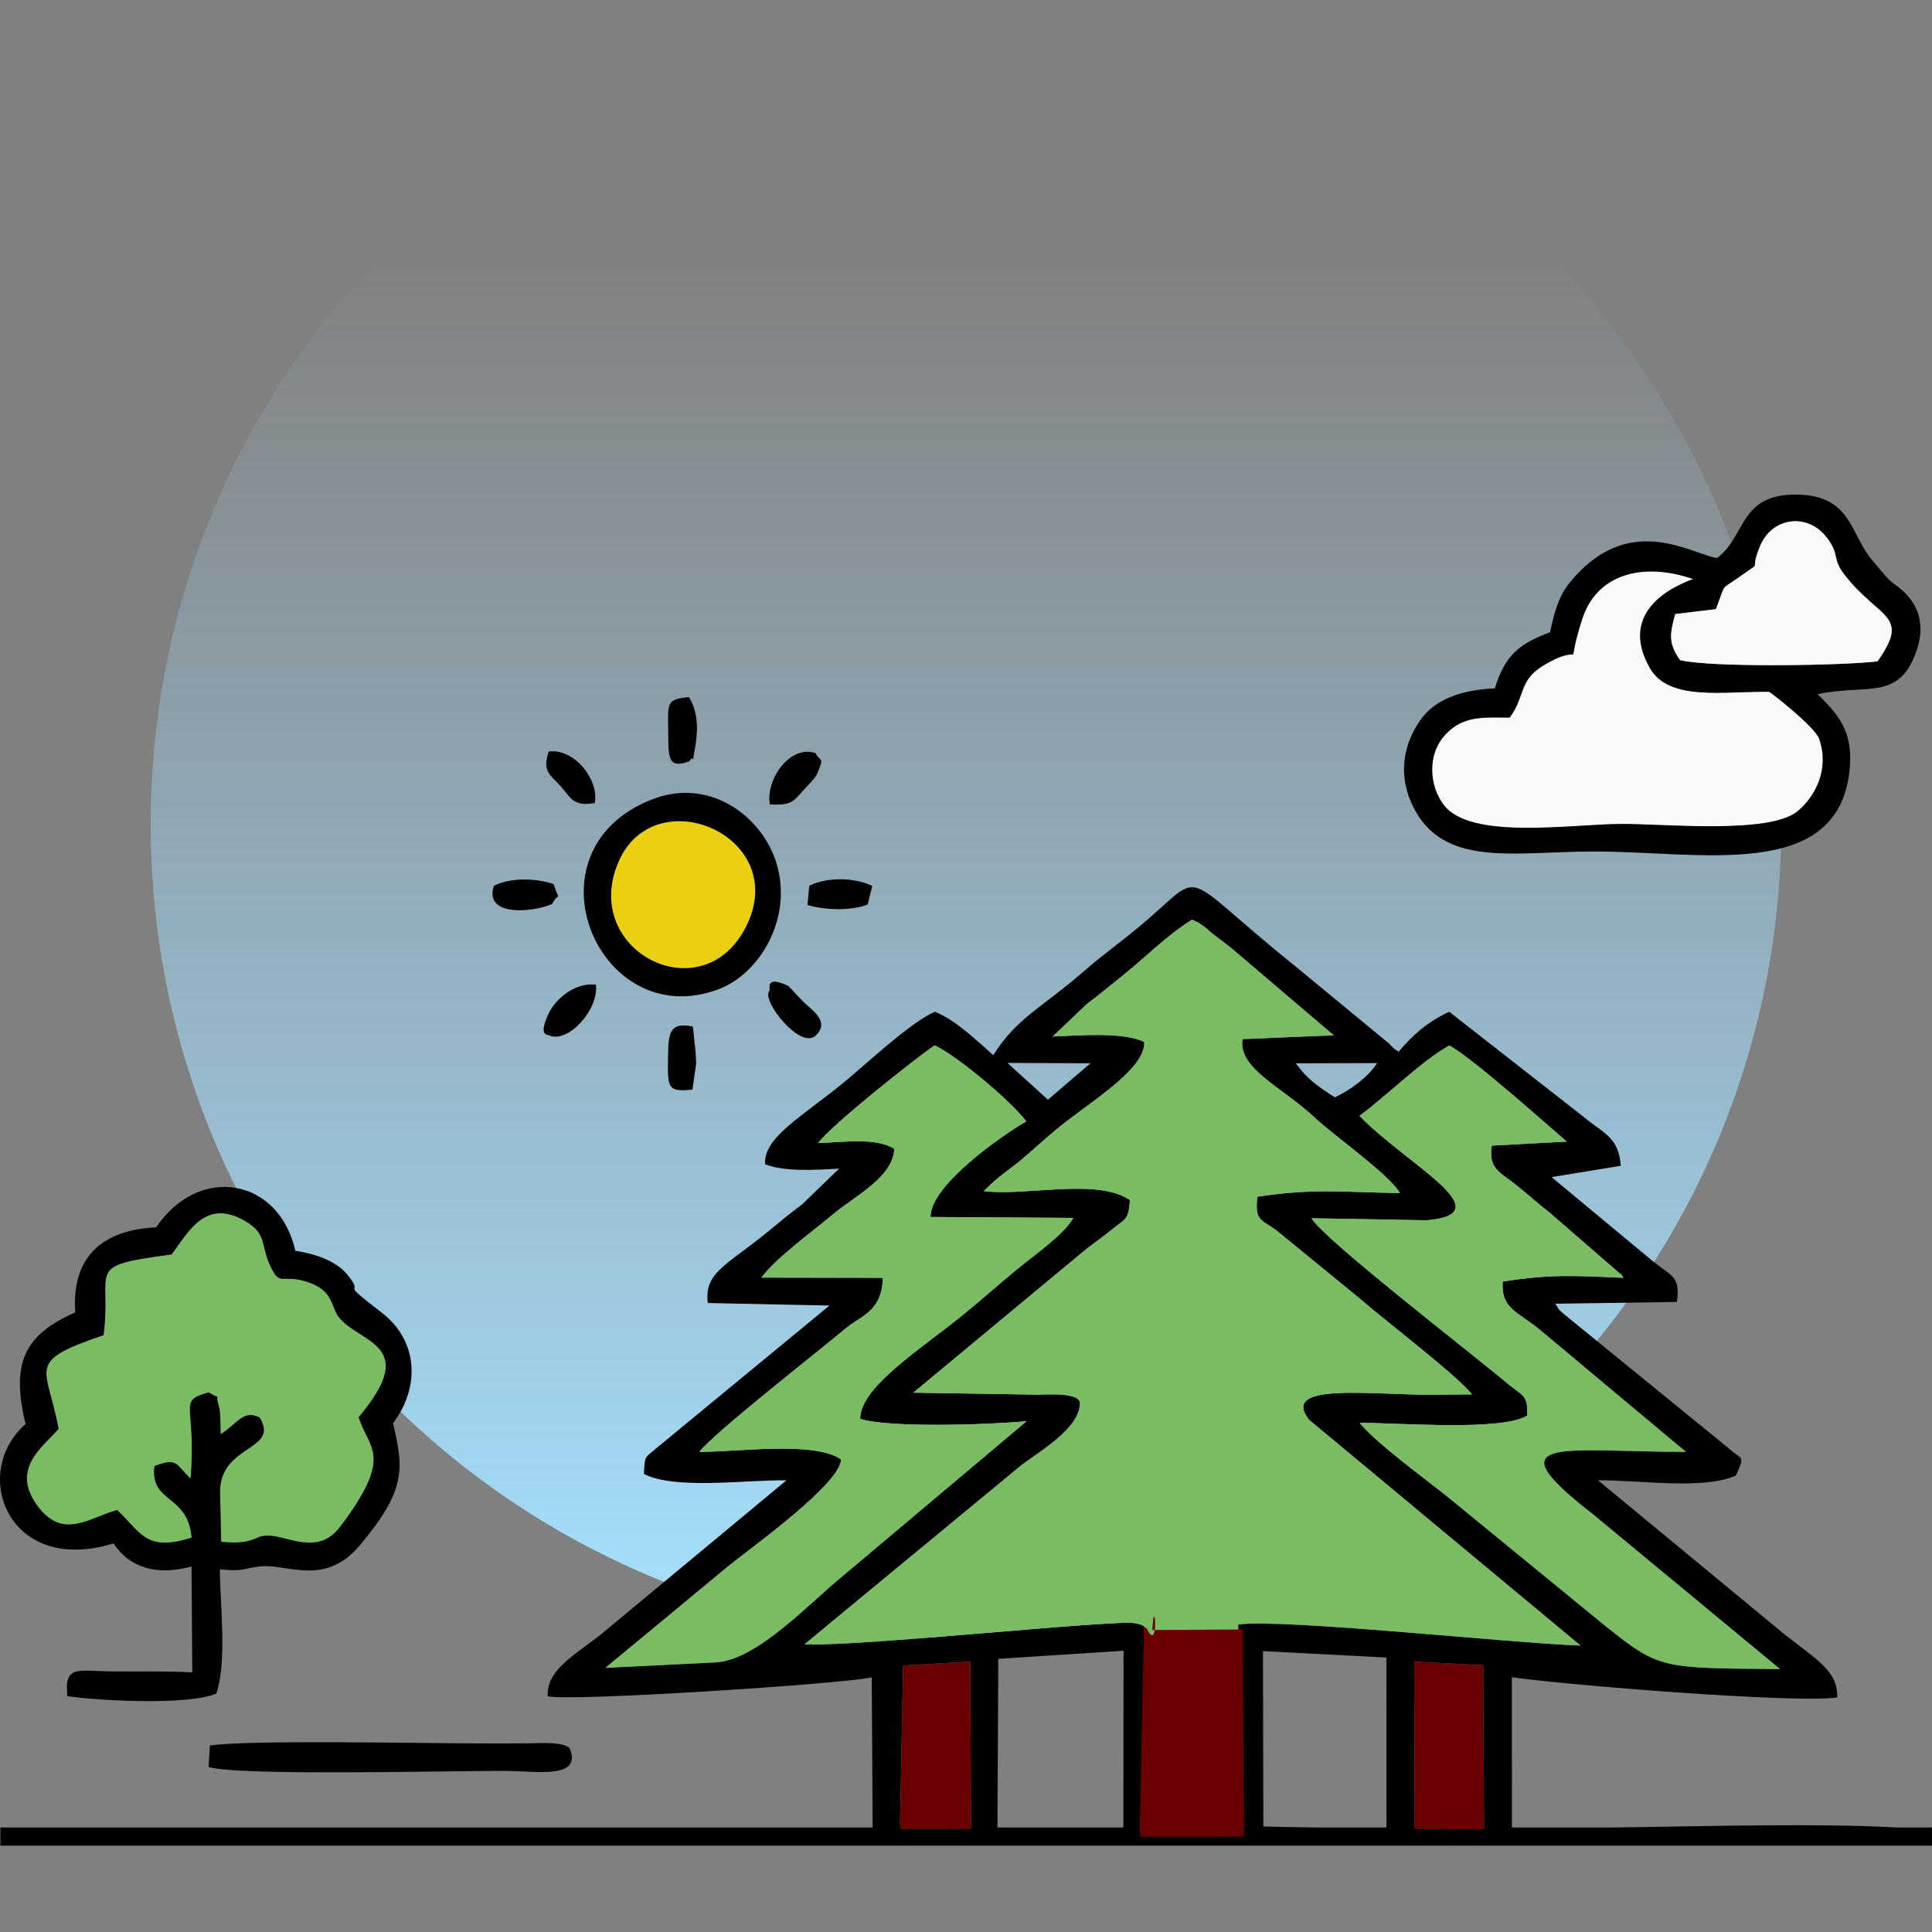 <?xml version="1.0" encoding="UTF-8"?>
<!DOCTYPE svg PUBLIC "-//W3C//DTD SVG 1.1//EN" "http://www.w3.org/Graphics/SVG/1.1/DTD/svg11.dtd">
<!-- Creator: CorelDRAW 2021 (64-Bit) -->
<svg xmlns="http://www.w3.org/2000/svg" xml:space="preserve" width="127mm" height="127mm" version="1.1" style="shape-rendering:geometricPrecision; text-rendering:geometricPrecision; image-rendering:optimizeQuality; fill-rule:evenodd; clip-rule:evenodd"
viewBox="0 0 1928.72 1928.72"
 xmlns:xlink="http://www.w3.org/1999/xlink"
 xmlns:xodm="http://www.corel.com/coreldraw/odm/2003">
 <rect x="0" y="0" width="1928.72" height="1928.72" fill="#808080" stroke="none"/>
 <defs>
  <style type="text/css">
   <![CDATA[
    .fil0 {fill:none}
    .fil2 {fill:black}
    .fil4 {fill:#6B0000}
    .fil5 {fill:#7ABC62}
    .fil1 {fill:#A6E1FF}
    .fil7 {fill:#EBD011}
    .fil3 {fill:black}
    .fil6 {fill:#F9F9F9}
   ]]>
  </style>
   <mask id="id0">
  <linearGradient id="id1" gradientUnits="userSpaceOnUse" x1="996.98" y1="1636.2" x2="996.99" y2="256.65">
   <stop offset="0" style="stop-opacity:1; stop-color:white"/>
   <stop offset="1" style="stop-opacity:0; stop-color:white"/>
  </linearGradient>
    <rect style="fill:url(#id1)" x="149.8" y="8.36" width="1629.12" height="1629.12"/>
   </mask>
 </defs>
 <g id="Layer_x0020_1">
  <rect class="fil0" x="-0" y="0" width="1928.72" height="1928.72" rx="118.4" ry="126.82"/>
  <path class="fil1" style="mask:url(#id0)" d="M964.36 9c449.51,0 813.92,364.4 813.92,813.92 0,449.51 -364.4,813.92 -813.92,813.92 -449.51,0 -813.92,-364.4 -813.92,-813.92 0,-449.51 364.4,-813.92 813.92,-813.92z"/>
  <rect class="fil2" x="0.38" y="1824.37" width="1928.32" height="18.18"/>
  <path class="fil3" d="M1411.75 1658.8l68.93 3.59 0.82 163.64 -69.16 -0.08 -0.59 -167.15zm-150.91 -10.51l123.24 6.41 0.01 171.65 -122.9 -2.98 -0.36 -175.08zm-139.19 -0.36l-0.22 178.09 -125.68 -0.07 0.85 -169.94 125.05 -8.08zm-220.04 14.79l67 -3.93 0.8 167.21 -70.47 0.06 -0.43 -5.84 3.09 -157.5zm598.55 -383.32c-1.93,27.53 15.04,29.68 38.57,49.38l144.28 120.59c-119.7,0.3 -196.29,-17.87 -93.03,62.11l186.96 154.73c-118.14,-0.88 -120.28,0.09 -173.63,-42.46l-156.8 -128.32c-21.93,-17.96 -72.19,-54.11 -89.16,-74.99 38.14,-0.09 142.74,8.55 167.3,-7.33 0.68,-21.35 -4.39,-19.11 -20.54,-32.64 -38.95,-32.66 -183.49,-144.05 -194.73,-164.28l114.93 2.04c77.25,-6.82 -19.98,-55.52 -67.15,-104.26 28.91,-21.42 60.32,-53.55 89.55,-70.22 20.14,9.97 95.28,76.83 117.34,95.91l-74.81 4.04c-3.67,23.25 8.59,26.64 24.11,39.09 11.5,9.23 21.78,18.57 34.37,28.39l69.54 60.37c0.65,-1.08 2.37,2.74 3.41,4.06 -50.29,-2.08 -71.96,-3.83 -120.53,3.78zm-683.34 -138.29c12.29,-17.36 99.08,-86.15 116.32,-97.55 23.88,11.5 76.38,55.96 91.4,75.9 -26.27,15.2 -96.27,64.8 -95.53,95.45l142.4 0.92c-8.2,15.77 -38.71,37.06 -53.99,49.57 -20.14,16.48 -33.75,28.94 -55.66,46.88 -41.48,33.96 -103.1,72.05 -103.03,104.16 28.29,9.19 129.15,5.91 166.16,2.31l-184.08 154.92c-32.68,26.44 -83.59,82.45 -125.29,85.84l-111.12 5.48 123.05 -101.75c23.55,-18.97 111.06,-81.51 112.26,-106.22 -25.96,-18.58 -102.42,-7.59 -141.57,-7.59 16.27,-20.24 112.79,-95.51 146.23,-123.35 15.1,-12.58 36.29,-16.96 36.99,-50.44l-121.16 -0.23c14.09,-19.36 51.53,-46.39 72.28,-63.87 20.42,-17.19 59.53,-36.6 60.25,-64.71 -18.82,-11.73 -51.99,-6.32 -75.89,-5.73zm515.78 -45.62c-16.47,-10.62 -26.83,-17.42 -39.03,-34.01l81.14 -0.21c-8.26,13.58 -27.18,27.33 -42.11,34.22zm-326.89 -34.36l82.97 0.32 -42.56 36.38 -40.41 -36.7zm230.42 560.6l-1.77 203.87 -85.69 0.46c2.07,-40.66 8.93,-173.51 -3.77,-200.17 -4.83,-2.99 -2.39,-3.59 -12.31,-5.45 -20.45,-3.83 -279.15,23.97 -329.44,21.08l217.17 -179.33c19.88,-14.6 57.88,-37.16 57.79,-61.38 -0.04,-11.16 -34.16,-8.59 -42.18,-8.53l-124.16 -1.98 166.57 -138.31c10.04,-8.61 18.72,-14.07 28.89,-22.35 18.1,-14.74 18.7,-10.39 20.94,-31.45 -32.51,-22.64 -104.3,-3.73 -145.98,-9.1 15.58,-16.14 24.82,-20.4 39.89,-33.38 15.54,-13.38 26.94,-24.27 43,-36.59 33.31,-25.55 78.37,-54.01 77.22,-78.95 -20.76,-9.97 -62.55,-6.59 -91.41,-5.42l34.27 -32.57c12.58,-9.46 23.29,-18.44 35.12,-27.9 25.18,-20.15 43.8,-39.92 69.66,-56.18 11.2,5.46 2.37,0.17 11.36,6.39 6.01,4.17 2.29,2.07 9.17,7.54 7.56,6.02 11.92,8.9 19.51,15.1l101.47 86.41 -91.14 3.8c-4.19,29.85 39.41,47.58 72.11,78.32 19.85,18.65 73.59,55.92 85.17,75.38 -60.41,-0.94 -84.92,-4.88 -142.42,3.63 -2.39,24.12 2.88,22.01 18.93,33.5l84.61 69.2c26,22.71 94.66,74.65 110.81,94.62l-39.9 0.35c-62.12,0.28 -151.97,-12.69 -122.83,25.03l271.13 225.41c-71.02,-2.5 -295.88,-26.97 -341.8,-21.08zm-302.99 -611.7c-26.04,11.91 -67.98,52.09 -93,72.4 -40.93,33.23 -78.11,53.52 -76.35,79.83 18.93,7.54 48.7,5.82 73.88,4.38l-37.08 35.88c-11.86,8.65 -23.94,18.84 -35.07,27.92 -40.38,32.95 -62.71,40.06 -58.91,70.35l121.48 2.52 -172.39 142.09c-12.05,10.35 -11.98,6.96 -12.87,26.07 31.6,15.97 100.19,5.75 142.29,6.35l-187.42 155.64c-29.35,22.14 -51.99,35.41 -50.93,59.91 22.6,5.45 296.2,-12.39 323.51,-18.89l0.9 151.72c-237.89,-2.02 -476.2,0.95 -714.15,-0.14 -6.83,-0.03 -41.73,-0.75 -45.66,0.45 -14.83,4.57 -18.11,-3.21 -4.17,4.76 12.13,6.93 1519.56,0.28 1762.92,1.4 34.31,0.16 51.76,0.55 53.5,-3.8 -39.63,-13.31 -326.5,-2.7 -414.26,-2.82l-0.05 -151.71c52.97,7.72 281.12,26.22 324.81,20.27 0.6,-25.38 -17.69,-35.95 -51.22,-61.85l-187.61 -154.98c40.06,-0.42 105.99,9.93 137.74,-4.86 9.24,-21.39 6.73,-14.2 -8.08,-27.75l-163.92 -133.51c-7.97,-7.43 -2.25,-1.23 -8.33,-10.17l121.37 -1.75c3.52,-26.31 -5.22,-25.23 -24.94,-41.43l-100.21 -83.19 69.11 -11.31c-1.96,-28.89 -17.83,-32.57 -36.83,-48.61l-134.46 -105.15c-21.86,10.36 -35.69,22.46 -50.54,39.94 -9.18,-6.52 -2.43,-1.4 -9.71,-8.37l-93.87 -77.4c-122.2,-98.13 -85.63,-96.59 -157.25,-37.51 -17.16,14.15 -35.99,27.79 -50.72,40.69 -43.93,38.49 -69.59,48.39 -93.05,86 -14.67,-12.93 -38.19,-35.78 -58.45,-43.35z"/>
  <polygon class="fil4" points="1137.85,1826.37 1138.47,1833.6 1241.83,1833.53 1240.65,1626.56 1142.39,1605.12 "/>
  <path class="fil5" d="M1050.89 1034.75c28.86,-1.17 70.65,-4.55 91.41,5.42 1.15,24.95 -43.91,53.4 -77.22,78.95 -16.06,12.32 -27.47,23.21 -43,36.59 -15.07,12.99 -24.3,17.24 -39.89,33.38 41.68,5.36 113.47,-13.54 145.98,9.1 -2.24,21.06 -2.84,16.71 -20.94,31.45 -10.17,8.28 -18.85,13.74 -28.89,22.35l-166.57 138.31 124.16 1.98c8.02,-0.07 42.14,-2.63 42.18,8.53 0.09,24.22 -37.91,46.78 -57.79,61.38l-217.17 179.33c50.29,2.89 308.99,-24.91 329.44,-21.08 9.93,1.85 7.48,2.45 12.31,5.45 12.7,26.66 7.56,-39.31 5.49,1.35l85.69 -0.46 0.04 -5.06c45.91,-5.89 270.78,18.57 341.8,21.08l-271.13 -225.41c-29.14,-37.71 60.7,-24.75 122.83,-25.03l39.9 -0.35c-16.15,-19.97 -84.81,-71.92 -110.81,-94.62l-84.61 -69.2c-16.05,-11.5 -21.32,-9.39 -18.93,-33.5 57.5,-8.51 82.01,-4.57 142.42,-3.63 -11.58,-19.46 -65.32,-56.73 -85.17,-75.38 -32.7,-30.74 -76.3,-48.47 -72.11,-78.32l91.14 -3.8 -101.47 -86.41c-7.59,-6.2 -11.96,-9.09 -19.51,-15.1 -6.88,-5.47 -3.15,-3.38 -9.17,-7.54 -8.99,-6.21 -0.17,-0.93 -11.36,-6.39 -25.86,16.26 -44.48,36.03 -69.66,56.18 -11.83,9.46 -22.54,18.45 -35.12,27.9l-34.27 32.57z"/>
  <path class="fil5" d="M816.82 1141.11c23.9,-0.59 57.07,-6 75.89,5.73 -0.72,28.11 -39.83,47.51 -60.25,64.71 -20.75,17.48 -58.19,44.51 -72.28,63.87l121.16 0.23c-0.69,33.48 -21.89,37.87 -36.99,50.44 -33.44,27.84 -129.96,103.1 -146.23,123.35 39.15,0 115.61,-10.99 141.57,7.59 -1.19,24.7 -88.71,87.25 -112.26,106.22l-123.05 101.75 111.12 -5.48c41.7,-3.38 92.61,-59.4 125.29,-85.84l184.08 -154.92c-37.01,3.61 -137.86,6.89 -166.16,-2.31 -0.07,-32.11 61.55,-70.2 103.03,-104.16 21.91,-17.94 35.52,-30.41 55.66,-46.88 15.29,-12.51 45.8,-33.8 53.99,-49.57l-142.4 -0.92c-0.75,-30.65 69.25,-80.25 95.53,-95.45 -15.02,-19.94 -67.52,-64.4 -91.4,-75.9 -17.24,11.4 -104.03,80.19 -116.32,97.55z"/>
  <path class="fil5" d="M1357.18 1113.97c47.17,48.74 144.39,97.44 67.15,104.26l-114.93 -2.04c11.24,20.23 155.78,131.63 194.73,164.28 16.15,13.53 21.22,11.28 20.54,32.64 -24.56,15.89 -129.17,7.25 -167.3,7.33 16.97,20.88 67.23,57.03 89.16,74.99l156.8 128.32c53.35,42.54 55.49,41.57 173.63,42.46l-186.96 -154.73c-103.26,-79.98 -26.67,-61.81 93.03,-62.11l-144.28 -120.59c-23.52,-19.7 -40.5,-21.86 -38.57,-49.38 48.57,-7.61 70.24,-5.86 120.53,-3.78 -1.04,-1.33 -2.76,-5.14 -3.41,-4.06l-69.54 -60.37c-12.59,-9.82 -22.87,-19.16 -34.37,-28.39 -15.53,-12.45 -27.79,-15.85 -24.11,-39.09l74.81 -4.04c-22.06,-19.08 -97.2,-85.94 -117.34,-95.91 -29.24,16.67 -60.65,48.8 -89.55,70.22z"/>
  <path class="fil5" d="M171.24 1252.35c-88.56,11.62 -59.35,13.22 -67.84,80.52 -79.16,26.96 -56.47,30.38 -44.92,93.59 -16.04,18.31 -49.25,40.63 -19.89,78.4 25.25,32.49 51.21,9.78 78.5,2.61 24.49,23.85 29.28,41.68 74.21,27.62 -3.58,-43.98 -41.93,-34.12 -37.08,-71.49 23.48,-8.84 20.63,-2.02 36.05,12.49 6.11,-75.08 -13.99,-76.96 18.12,-86.11 14.25,9.37 5.15,-2.39 10.21,14.32 1.69,5.59 1.41,20.68 1.65,27.48 16.14,-9.91 22.62,-25.16 38.94,-16.62 20.5,33.24 -39.52,26.48 -39.52,74.08l1.1 49.94c42.28,4.22 29.45,-12.12 61.22,-3.84 23.87,6.23 41.96,9.53 57.89,-11.56 54.73,-72.45 27.13,-77.71 18.22,-109.12 62.33,-73.74 -0.28,-73.37 -20.35,-100.31 -7.36,-9.88 -4.96,-25.41 -29.04,-33.9 -28.13,-9.91 -28.61,5.55 -39.12,-17.21 -8.99,-19.45 -3.67,-30.53 -21.38,-42.09 -42.63,-27.82 -60.39,9.42 -76.98,31.19z"/>
  <path class="fil6" d="M1507.06 716.37c-26.89,-0.16 -46.04,-1.84 -63.52,16.32 -19.35,20.09 -16.77,52.12 -2,71.19 26.93,34.78 125.82,19.07 176.39,18.7 43.16,-0.3 148.66,10.64 176.72,-12.78 17.47,-14.58 31.98,-41.53 21.56,-72.02 -4.27,-12.49 -48.78,-46.72 -49.91,-47.15 -45.71,-0.7 -100.22,9.74 -119.22,-23.75 -36.24,-63.9 39.89,-87.03 43.18,-88.83 -50.52,-17.44 -96.3,-4.85 -110.69,39.79 -19.2,59.55 6.82,19.51 -38.72,46.48 -24.94,14.77 -18.17,31.44 -33.78,52.06z"/>
  <path class="fil3" d="M259.2 1415.16c-16.32,-8.54 -22.8,6.71 -38.94,16.62 -0.24,-6.79 0.04,-21.89 -1.65,-27.48 -5.06,-16.71 4.04,-4.95 -10.21,-14.32 -32.12,9.15 -12.01,11.03 -18.12,86.11 -15.41,-14.5 -12.57,-21.33 -36.05,-12.49 -4.85,37.37 33.5,27.51 37.08,71.49 -44.93,14.06 -49.72,-3.77 -74.21,-27.62 -27.3,7.17 -53.25,29.88 -78.5,-2.61 -29.36,-37.77 3.85,-60.09 19.89,-78.4 -11.55,-63.22 -34.24,-66.63 44.92,-93.59 8.49,-67.31 -20.72,-68.9 67.84,-80.52 16.59,-21.78 34.35,-59.01 76.98,-31.19 17.71,11.56 12.39,22.64 21.38,42.09 10.51,22.76 10.99,7.3 39.12,17.21 24.08,8.49 21.68,24.01 29.04,33.9 20.07,26.93 82.67,26.56 20.35,100.31 8.91,31.41 36.5,36.67 -18.22,109.12 -15.93,21.09 -34.02,17.79 -57.89,11.56 -31.77,-8.28 -18.94,8.06 -61.22,3.84l-1.1 -49.94c0,-47.6 60.02,-40.84 39.52,-74.08zm133.18 5.6c28.08,-37.36 24.05,-83.02 -10.91,-110.01 -47.72,-36.84 -14.4,-13.98 -35.35,-39.03 -9.9,-11.84 -29.62,-19.94 -51.23,-22.98 -16.57,-73.19 -96.36,-86.73 -138.97,-23.46 -53.29,2.35 -84.49,29.02 -80.84,84.86 -51.08,22.71 -64.23,50.59 -49.57,111.43 -56.12,49.69 -16.48,151.64 87.81,119.2 16.4,24.76 43.84,32.42 77.89,23.04l0.73 105.68c-26.99,-1.33 -53.68,-0.73 -80.69,-0.92 -33.21,-0.23 -47.29,-7.04 -44.01,24.72 35.35,4.97 121.49,9.06 148.73,-2.61 10.68,-32.16 3.92,-86.03 3.5,-123.94 25.75,2.36 21.95,-1.08 41.22,-3.08 25.42,-2.64 63.56,20.6 98.26,-20.68 46.71,-55.56 44.15,-76.23 33.42,-122.22z"/>
  <path class="fil3" d="M1712.97 608.13c11.01,-28.35 3.4,-17.56 24.11,-32.59 25.18,-18.27 7.7,-1.46 20.36,-31.13 11.93,-27.94 46.79,-32.7 65.88,-8.19 14.16,18.18 4.74,20.72 18.63,38.33 34.79,44.16 65.49,38.8 32.37,85.7 -34.49,4.21 -166.88,6.33 -197.11,-1.27 -11.65,-16.78 -10.36,-25.5 -4.84,-45.98l40.61 -4.87zm-205.91 108.23c15.61,-20.62 8.84,-37.29 33.78,-52.06 45.54,-26.97 19.52,13.07 38.72,-46.48 14.39,-44.63 60.18,-57.23 110.69,-39.79 -3.29,1.81 -79.42,24.94 -43.18,88.83 19,33.49 73.51,23.06 119.22,23.75 1.13,0.44 45.64,34.66 49.91,47.15 10.41,30.49 -4.09,57.45 -21.56,72.02 -28.06,23.41 -133.56,12.48 -176.72,12.78 -50.56,0.36 -149.45,16.08 -176.39,-18.7 -14.77,-19.07 -17.36,-51.1 2,-71.19 17.48,-18.16 36.63,-16.49 63.52,-16.32zm206.89 -159.24c-27.55,-5 -88.88,-46.89 -147.08,24.74 -10.75,13.24 -15.09,28.96 -19.46,49.35 -32.21,11.82 -45.38,24.39 -55.09,55.92 -34.52,1.65 -60.12,11.46 -74.25,31.52 -18.14,25.76 -22.4,56.85 -7.06,87.24 30.33,60.14 99.3,44.47 178.39,44.15 107.18,-0.43 244.4,30.88 256.89,-80.01 4.51,-39.98 -11.17,-56.55 -31.75,-77.03 48.65,-10.35 79.46,6.36 97.39,-39.57 18.78,-48.1 -18.15,-67.51 -24.18,-73 -6.63,-6.05 -12.04,-13.5 -18.81,-21.27 -21.55,-24.8 -20.15,-64.25 -74.08,-65.43 -59.16,-1.29 -51.52,42.2 -80.9,63.4z"/>
  <path class="fil6" d="M1712.97 608.13l-40.61 4.87c-5.52,20.48 -6.81,29.21 4.84,45.98 30.24,7.6 162.63,5.48 197.11,1.27 33.13,-46.9 2.43,-41.54 -32.37,-85.7 -13.89,-17.61 -4.47,-20.15 -18.63,-38.33 -19.09,-24.51 -53.95,-19.74 -65.88,8.19 -12.66,29.66 4.82,12.86 -20.36,31.13 -20.71,15.03 -13.1,4.24 -24.11,32.59z"/>
  <path class="fil7" d="M745.2 924.28c44.23,-89.91 -91.36,-147.2 -127.58,-64.34 -39.15,89.56 84.37,152.18 127.58,64.34z"/>
  <path class="fil3" d="M745.2 924.28c-43.21,87.84 -166.74,25.21 -127.58,-64.34 36.23,-82.86 171.81,-25.57 127.58,64.34zm-95.16 -125.88c-129.62,51.63 -52.42,234.01 67.13,189.23 42,-15.72 75.22,-72.36 57.46,-127.53 -14.34,-44.55 -65.76,-85.13 -124.59,-61.71z"/>
  <polygon class="fil4" points="1412.33,1825.95 1481.49,1826.03 1480.68,1662.4 1411.75,1658.8 "/>
  <polygon class="fil4" points="898.51,1820.22 898.94,1826.07 969.41,1826.01 968.6,1658.8 901.61,1662.73 "/>
  <path class="fil3" d="M482.31 1740.46c-61.2,0 -233.4,-3.81 -272.74,2.12l-1.38 21.41c30.18,9.09 236.16,3.78 296.95,3.9 29.41,0.05 76.24,8.8 63.66,-22.38 -6.42,-7.04 -29.5,-5.24 -40.77,-5.14 -15.24,0.14 -30.48,0.09 -45.72,0.09z"/>
  <path class="fil3" d="M768.53 803.12c22.28,0.92 23.22,-2.89 34.17,-14.94 3.99,-4.39 11.41,-11.61 13.2,-15.97 7.46,-18.06 2.72,-10.87 -1.67,-20.34 -24.99,-8.73 -50.04,25.53 -45.7,51.25z"/>
  <path class="fil3" d="M688.3 759.99c5.51,-9.68 1.42,9.93 5.45,-12.79 3.48,-19.59 2.96,-36.92 -6.01,-51.28 -22.8,2.33 -20.95,5.25 -20.64,34.38 0.26,25.34 -0.91,37.78 21.2,29.69z"/>
  <path class="fil3" d="M767.94 989.46c-7.89,9.42 31.14,58.98 46.43,44.3 15,-14.41 -4.93,-25.96 -13.16,-34.41 -1.83,-1.88 -13.97,-15 -14.47,-15.22 -23.93,-11.04 -17.21,3.45 -18.79,5.34z"/>
  <path class="fil3" d="M549.77 1034.31c19.49,5.43 47.96,-27.08 45.13,-51.24 -20.01,-2.8 -40.52,13.61 -47.87,30.11 -10.49,23.55 1.33,18.83 2.75,21.14z"/>
  <path class="fil3" d="M493 884.34c-10.29,32.08 41.35,25.94 58.23,18.03 7.37,-14.21 8.2,0.83 1.44,-19.79 -16.43,-5.61 -41.98,-7.14 -59.67,1.76z"/>
  <path class="fil3" d="M807.91 884.34l-1.83 19.16c18.05,5.12 43.29,5.97 60.12,-0.53l4.58 -18.47c-18.25,-9.13 -46.51,-8.7 -62.87,-0.16z"/>
  <path class="fil3" d="M691.28 1087.7l3.73 -26.39 -0.65 -11.49 -2.64 -24.97c-23.56,-5.01 -24.55,6.82 -24.82,30.63 -0.34,29.62 -1.16,35.27 24.39,32.22z"/>
  <path class="fil3" d="M593.69 801.69c4.69,-22.94 -20.33,-54.97 -45.95,-51.39 -6.6,20.04 1.6,23.12 11.47,34.03 10.84,11.98 12.31,21.07 34.48,17.36z"/>
 </g>
</svg>
